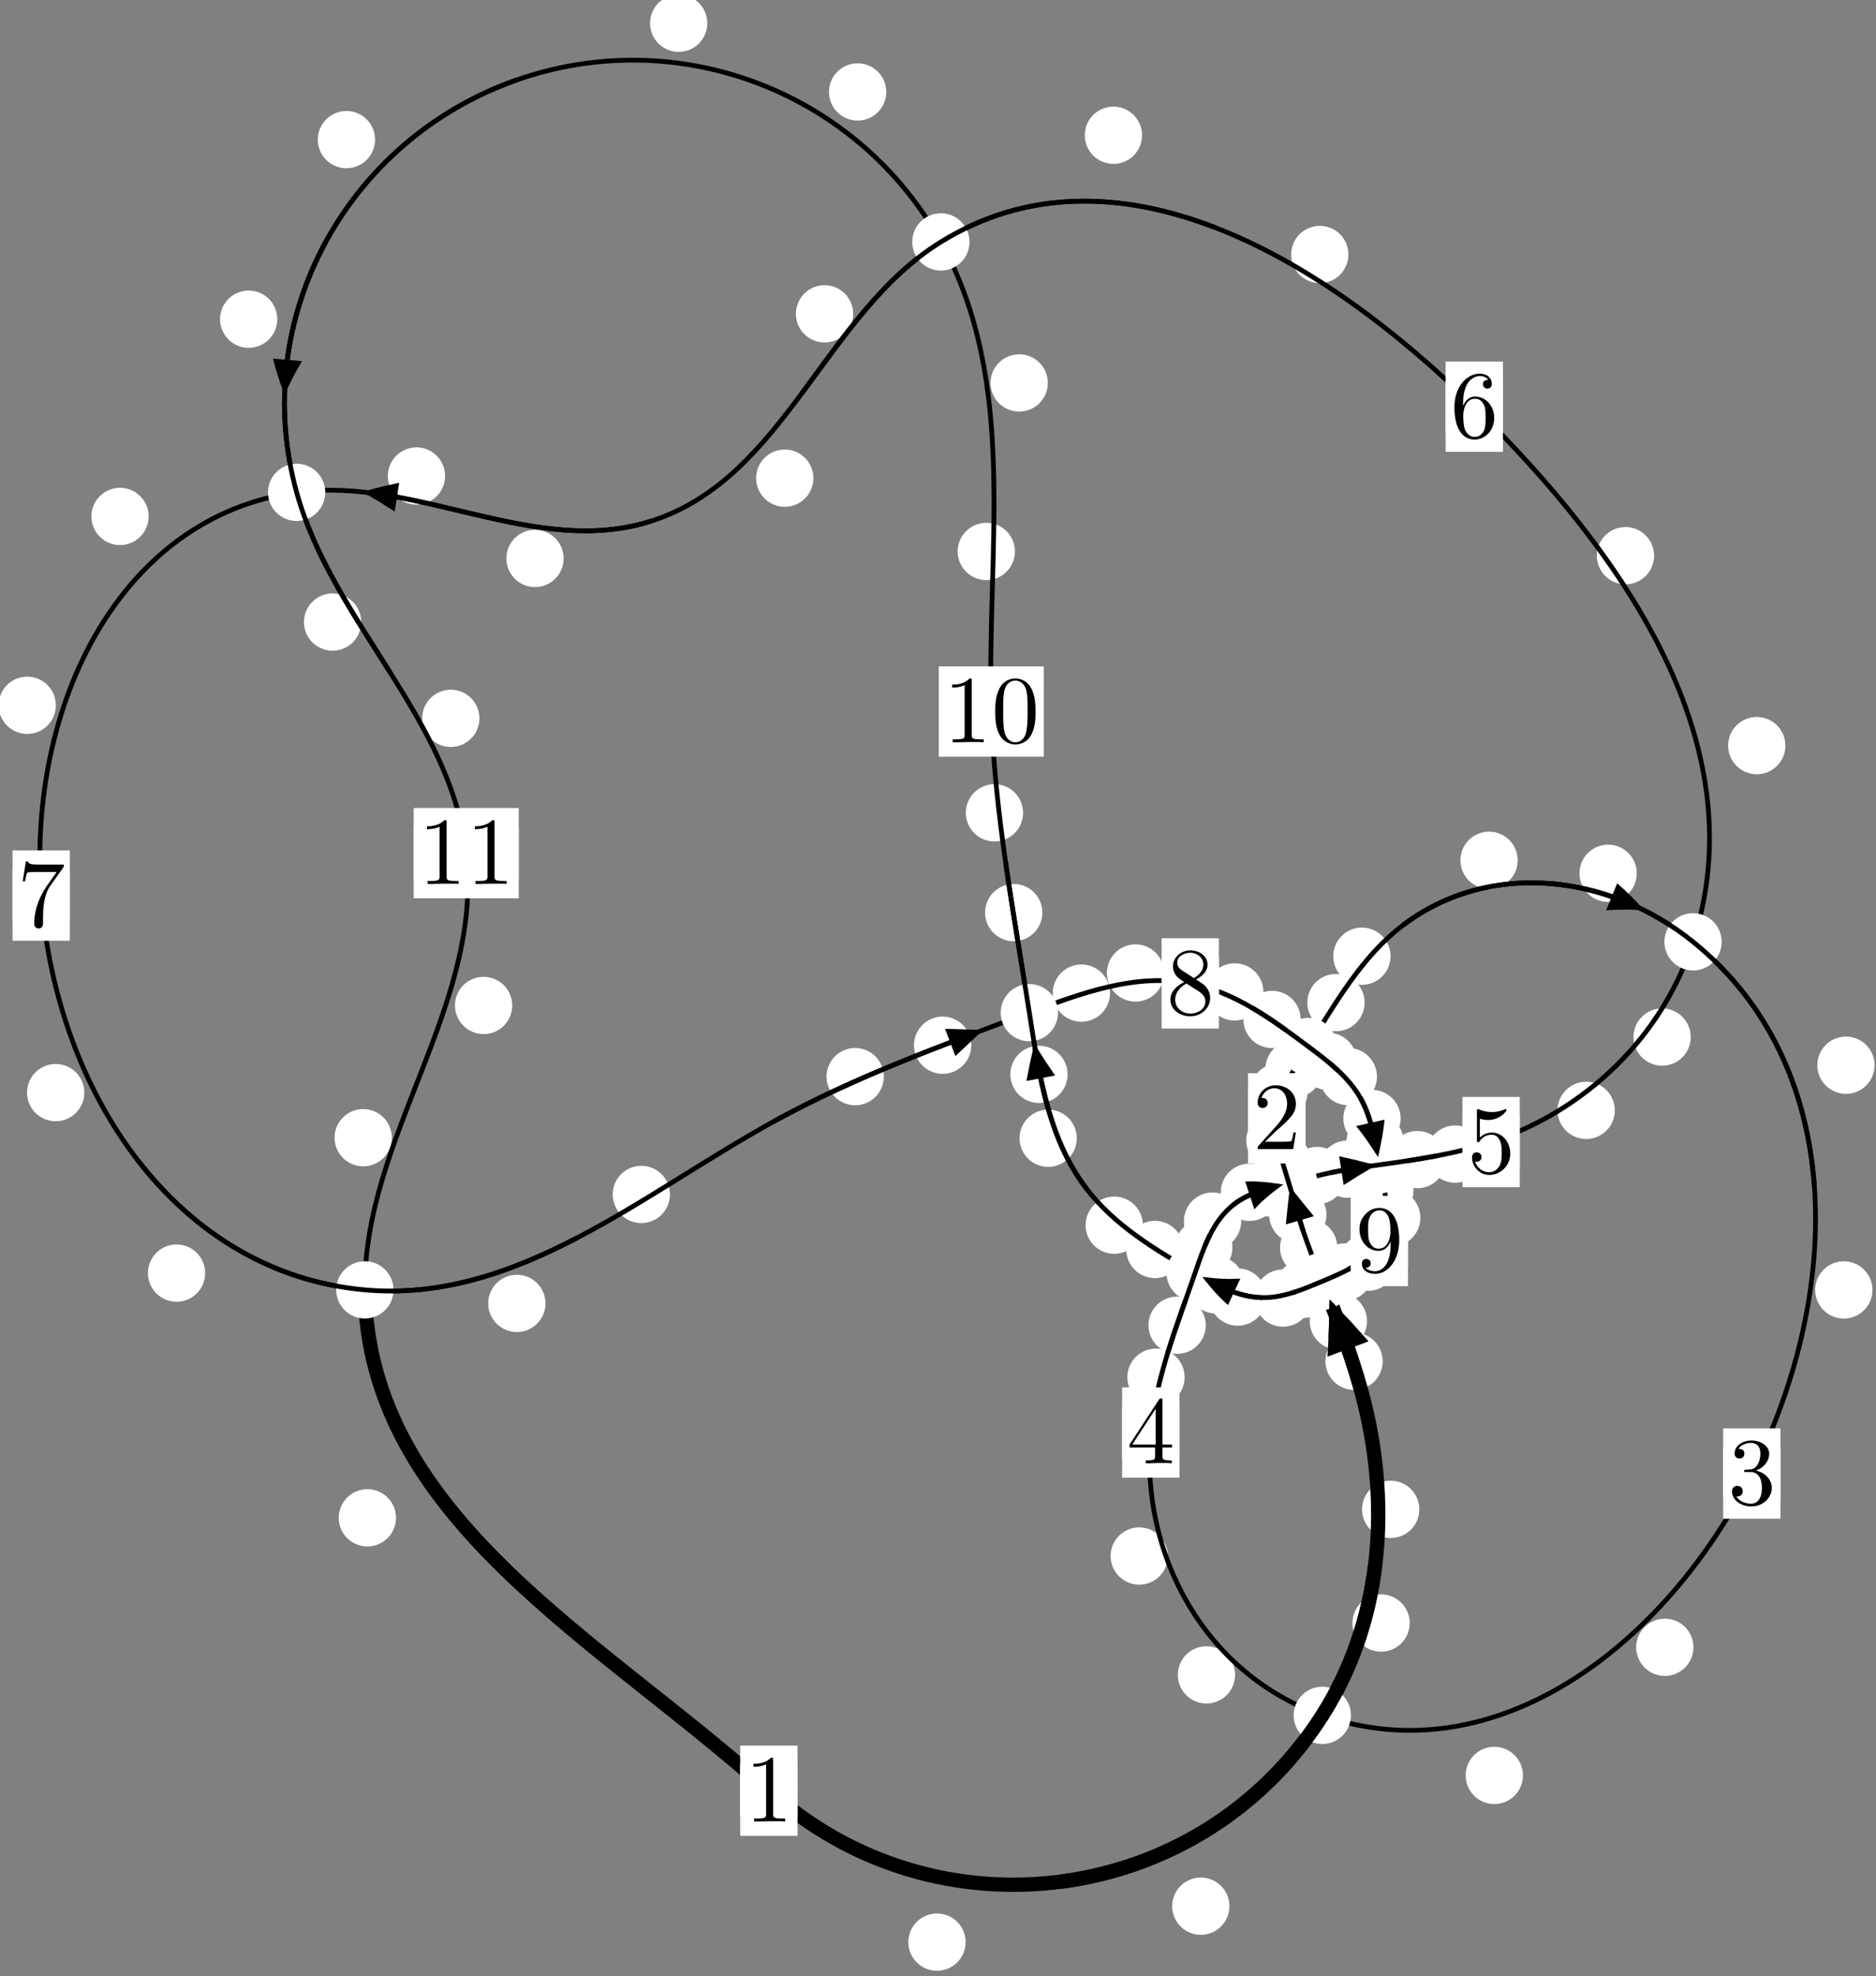 <?xml version="1.0"?>
<!-- Created by MetaPost 1.999 on 2021.07.06:0004 -->
<svg version="1.1" xmlns="http://www.w3.org/2000/svg" xmlns:xlink="http://www.w3.org/1999/xlink" width="195.784" height="206.216" viewBox="0 0 195.784 206.216">
<rect x="0" y="0" width="195.784" height="206.216" fill="#808080" stroke="none"/>
<!-- Original BoundingBox: -138.147461 -26.653625 57.636734 179.562225 -->
  <defs>
    <g transform="scale(0.01,0.01)" id="GLYPHcmr10_48">
      <path style="fill-rule: evenodd;" d="M460 -320C460 -400,455 -480,420 -554C374 -650,292 -666,250 -666C190 -666,117 -640,76 -547C44 -478,39 -400,39 -320C39 -245,43 -155,84 -79C127 2,200 22,249 22C303 22,379 1,423 -94C455 -163,460 -241,460 -320M249 -0C210 -0,151 -25,133 -121C122 -181,122 -273,122 -332C122 -396,122 -462,130 -516C149 -635,224 -644,249 -644C282 -644,348 -626,367 -527C377 -471,377 -395,377 -332C377 -257,377 -189,366 -125C351 -30,294 -0,249 -0"></path>
    </g>
    <g transform="scale(0.01,0.01)" id="GLYPHcmr10_49">
      <path style="fill-rule: evenodd;" d="M294 -640C294 -664,294 -666,271 -666C209 -602,121 -602,89 -602L89 -571C109 -571,168 -571,220 -597L220 -79C220 -43,217 -31,127 -31L95 -31L95 -0L257 -0L130 -3L217 -3L257 -3L297 -3L384 -3L419 -0L419 -31L387 -31C297 -31,294 -42,294 -79"></path>
    </g>
    <g transform="scale(0.01,0.01)" id="GLYPHcmr10_50">
      <path style="fill-rule: evenodd;" d="M127 -77L233 -180C389 -318,449 -372,449 -472C449 -586,359 -666,237 -666C124 -666,50 -574,50 -485C50 -429,100 -429,103 -429C120 -429,155 -441,155 -482C155 -508,137 -534,102 -534C94 -534,92 -534,89 -533C112 -598,166 -635,224 -635C315 -635,358 -554,358 -472C358 -392,308 -313,253 -251L61 -37C50 -26,50 -24,50 -0L421 -0L449 -174L424 -174C419 -144,412 -100,402 -85C395 -77,329 -77,307 -77"></path>
    </g>
    <g transform="scale(0.01,0.01)" id="GLYPHcmr10_51">
      <path style="fill-rule: evenodd;" d="M290 -352C372 -379,430 -449,430 -528C430 -610,342 -666,246 -666C145 -666,69 -606,69 -530C69 -497,91 -478,120 -478C151 -478,171 -500,171 -529C171 -579,124 -579,109 -579C140 -628,206 -641,242 -641C283 -641,338 -619,338 -529C338 -517,336 -459,310 -415C280 -367,246 -364,221 -363C213 -362,189 -360,182 -360C174 -359,167 -358,167 -348C167 -337,174 -337,191 -337L235 -337C317 -337,354 -269,354 -171C354 -35,285 -6,241 -6C198 -6,123 -23,88 -82C123 -77,154 -99,154 -137C154 -173,127 -193,98 -193C74 -193,42 -179,42 -135C42 -44,135 22,244 22C366 22,457 -69,457 -171C457 -253,394 -331,290 -352"></path>
    </g>
    <g transform="scale(0.01,0.01)" id="GLYPHcmr10_52">
      <path style="fill-rule: evenodd;" d="M294 -165L294 -78C294 -42,292 -31,218 -31L197 -31L197 -0L332 -0L238 -3L290 -3L332 -3L374 -3L427 -3L468 -0L468 -31L447 -31C373 -31,371 -42,371 -78L371 -165L471 -165L471 -196L371 -196L371 -651C371 -671,371 -677,355 -677C346 -677,343 -677,335 -665L28 -196L28 -165M300 -196L56 -196L300 -569"></path>
    </g>
    <g transform="scale(0.01,0.01)" id="GLYPHcmr10_53">
      <path style="fill-rule: evenodd;" d="M449 -201C449 -320,367 -420,259 -420C211 -420,168 -404,132 -369L132 -564C152 -558,185 -551,217 -551C340 -551,410 -642,410 -655C410 -661,407 -666,400 -666C399 -666,397 -666,392 -663C372 -654,323 -634,256 -634C216 -634,170 -641,123 -662C115 -665,113 -665,111 -665C101 -665,101 -657,101 -641L101 -345C101 -327,101 -319,115 -319C122 -319,124 -322,128 -328C139 -344,176 -398,257 -398C309 -398,334 -352,342 -334C358 -297,360 -258,360 -208C360 -173,360 -113,336 -71C312 -32,275 -6,229 -6C156 -6,99 -59,82 -118C85 -117,88 -116,99 -116C132 -116,149 -141,149 -165C149 -189,132 -214,99 -214C85 -214,50 -207,50 -161C50 -75,119 22,231 22C347 22,449 -74,449 -201"></path>
    </g>
    <g transform="scale(0.01,0.01)" id="GLYPHcmr10_54">
      <path style="fill-rule: evenodd;" d="M132 -328L132 -352C132 -605,256 -641,307 -641C331 -641,373 -635,395 -601C380 -601,340 -601,340 -556C340 -525,364 -510,386 -510C402 -510,432 -519,432 -558C432 -618,388 -666,305 -666C177 -666,42 -537,42 -316C42 -49,158 22,251 22C362 22,457 -72,457 -204C457 -331,368 -427,257 -427C189 -427,152 -376,132 -328M251 -6C188 -6,158 -66,152 -81C134 -128,134 -208,134 -226C134 -304,166 -404,256 -404C272 -404,318 -404,349 -342C367 -305,367 -254,367 -205C367 -157,367 -107,350 -71C320 -11,274 -6,251 -6"></path>
    </g>
    <g transform="scale(0.01,0.01)" id="GLYPHcmr10_55">
      <path style="fill-rule: evenodd;" d="M476 -609C485 -621,485 -623,485 -644L242 -644C120 -644,118 -657,114 -676L89 -676L56 -470L81 -470C84 -486,93 -549,106 -561C113 -567,191 -567,204 -567L411 -567C400 -551,321 -442,299 -409C209 -274,176 -135,176 -33C176 -23,176 22,222 22C268 22,268 -23,268 -33L268 -84C268 -139,271 -194,279 -248C283 -271,297 -357,341 -419"></path>
    </g>
    <g transform="scale(0.01,0.01)" id="GLYPHcmr10_56">
      <path style="fill-rule: evenodd;" d="M163 -457C117 -487,113 -521,113 -538C113 -599,178 -641,249 -641C322 -641,386 -589,386 -517C386 -460,347 -412,287 -377M309 -362C381 -399,430 -451,430 -517C430 -609,341 -666,250 -666C150 -666,69 -592,69 -499C69 -481,71 -436,113 -389C124 -377,161 -352,186 -335C128 -306,42 -250,42 -151C42 -45,144 22,249 22C362 22,457 -61,457 -168C457 -204,446 -249,408 -291C389 -312,373 -322,309 -362M209 -320L332 -242C360 -223,407 -193,407 -132C407 -58,332 -6,250 -6C164 -6,92 -68,92 -151C92 -209,124 -273,209 -320"></path>
    </g>
    <g transform="scale(0.01,0.01)" id="GLYPHcmr10_57">
      <path style="fill-rule: evenodd;" d="M367 -318L367 -286C367 -52,263 -6,205 -6C188 -6,134 -8,107 -42C151 -42,159 -71,159 -88C159 -119,135 -134,113 -134C97 -134,67 -125,67 -86C67 -19,121 22,206 22C335 22,457 -114,457 -329C457 -598,342 -666,253 -666C198 -666,149 -648,106 -603C65 -558,42 -516,42 -441C42 -316,130 -218,242 -218C303 -218,344 -260,367 -318M243 -241C227 -241,181 -241,150 -304C132 -341,132 -391,132 -440C132 -494,132 -541,153 -578C180 -628,218 -641,253 -641C299 -641,332 -607,349 -562C361 -530,365 -467,365 -421C365 -338,331 -241,243 -241"></path>
    </g>
  </defs>
  <path d="M100.773 202.665C100.773 201.872,100.458 201.112,99.898 200.552C99.337 199.991,98.577 199.676,97.784 199.676C96.992 199.676,96.231 199.991,95.671 200.552C95.11 201.112,94.796 201.872,94.796 202.665C94.796 203.458,95.11 204.218,95.671 204.778C96.231 205.339,96.992 205.654,97.784 205.654C98.577 205.654,99.337 205.339,99.898 204.778C100.458 204.218,100.773 203.458,100.773 202.665Z" style="fill: rgb(100%,100%,100%);stroke: none;"></path>
  <path d="M83.228 186.866C83.228 186.073,82.913 185.313,82.353 184.753C81.792 184.192,81.032 183.877,80.239 183.877C79.447 183.877,78.686 184.192,78.126 184.753C77.565 185.313,77.25 186.073,77.25 186.866C77.25 187.659,77.565 188.419,78.126 188.979C78.686 189.54,79.447 189.855,80.239 189.855C81.032 189.855,81.792 189.54,82.353 188.979C82.913 188.419,83.228 187.659,83.228 186.866Z" style="fill: rgb(100%,100%,100%);stroke: none;"></path>
  <path d="M147.122 169.368C147.122 168.575,146.807 167.815,146.247 167.255C145.686 166.694,144.926 166.379,144.133 166.379C143.341 166.379,142.581 166.694,142.02 167.255C141.46 167.815,141.145 168.575,141.145 169.368C141.145 170.161,141.46 170.921,142.02 171.481C142.581 172.042,143.341 172.357,144.133 172.357C144.926 172.357,145.686 172.042,146.247 171.481C146.807 170.921,147.122 170.161,147.122 169.368Z" style="fill: rgb(100%,100%,100%);stroke: none;"></path>
  <path d="M128.307 198.915C128.307 198.122,127.992 197.362,127.432 196.802C126.871 196.241,126.111 195.926,125.319 195.926C124.526 195.926,123.766 196.241,123.205 196.802C122.645 197.362,122.33 198.122,122.33 198.915C122.33 199.708,122.645 200.468,123.205 201.028C123.766 201.589,124.526 201.904,125.319 201.904C126.111 201.904,126.871 201.589,127.432 201.028C127.992 200.468,128.307 199.708,128.307 198.915Z" style="fill: rgb(100%,100%,100%);stroke: none;"></path>
  <path d="M144.301 142.048C144.301 141.256,143.986 140.496,143.426 139.935C142.865 139.375,142.105 139.06,141.312 139.06C140.52 139.06,139.759 139.375,139.199 139.935C138.638 140.496,138.324 141.256,138.324 142.048C138.324 142.841,138.638 143.601,139.199 144.162C139.759 144.722,140.52 145.037,141.312 145.037C142.105 145.037,142.865 144.722,143.426 144.162C143.986 143.601,144.301 142.841,144.301 142.048Z" style="fill: rgb(100%,100%,100%);stroke: none;"></path>
  <path d="M148.124 157.504C148.124 156.711,147.809 155.951,147.249 155.391C146.688 154.83,145.928 154.515,145.136 154.515C144.343 154.515,143.583 154.83,143.022 155.391C142.462 155.951,142.147 156.711,142.147 157.504C142.147 158.297,142.462 159.057,143.022 159.617C143.583 160.178,144.343 160.493,145.136 160.493C145.928 160.493,146.688 160.178,147.249 159.617C147.809 159.057,148.124 158.297,148.124 157.504Z" style="fill: rgb(100%,100%,100%);stroke: none;"></path>
  <path d="M140.281 131.948C140.281 131.155,139.966 130.395,139.406 129.835C138.845 129.274,138.085 128.959,137.292 128.959C136.5 128.959,135.74 129.274,135.179 129.835C134.619 130.395,134.304 131.155,134.304 131.948C134.304 132.741,134.619 133.501,135.179 134.061C135.74 134.622,136.5 134.937,137.292 134.937C138.085 134.937,138.845 134.622,139.406 134.061C139.966 133.501,140.281 132.741,140.281 131.948Z" style="fill: rgb(100%,100%,100%);stroke: none;"></path>
  <path d="M142.664 137.863C142.664 137.071,142.349 136.311,141.789 135.75C141.228 135.19,140.468 134.875,139.675 134.875C138.883 134.875,138.122 135.19,137.562 135.75C137.001 136.311,136.687 137.071,136.687 137.863C136.687 138.656,137.001 139.416,137.562 139.977C138.122 140.537,138.883 140.852,139.675 140.852C140.468 140.852,141.228 140.537,141.789 139.977C142.349 139.416,142.664 138.656,142.664 137.863Z" style="fill: rgb(100%,100%,100%);stroke: none;"></path>
  <path d="M138.432 126.764C138.432 125.971,138.117 125.211,137.556 124.65C136.996 124.09,136.235 123.775,135.443 123.775C134.65 123.775,133.89 124.09,133.329 124.65C132.769 125.211,132.454 125.971,132.454 126.764C132.454 127.556,132.769 128.317,133.329 128.877C133.89 129.438,134.65 129.752,135.443 129.752C136.235 129.752,136.996 129.438,137.556 128.877C138.117 128.317,138.432 127.556,138.432 126.764Z" style="fill: rgb(100%,100%,100%);stroke: none;"></path>
  <path d="M139.566 130.193C139.566 129.4,139.251 128.64,138.69 128.08C138.13 127.519,137.37 127.204,136.577 127.204C135.784 127.204,135.024 127.519,134.464 128.08C133.903 128.64,133.588 129.4,133.588 130.193C133.588 130.986,133.903 131.746,134.464 132.306C135.024 132.867,135.784 133.182,136.577 133.182C137.37 133.182,138.13 132.867,138.69 132.306C139.251 131.746,139.566 130.986,139.566 130.193Z" style="fill: rgb(100%,100%,100%);stroke: none;"></path>
  <path d="M136.822 121.246C136.822 120.453,136.507 119.693,135.947 119.132C135.386 118.572,134.626 118.257,133.834 118.257C133.041 118.257,132.281 118.572,131.72 119.132C131.16 119.693,130.845 120.453,130.845 121.246C130.845 122.038,131.16 122.799,131.72 123.359C132.281 123.92,133.041 124.235,133.834 124.235C134.626 124.235,135.386 123.92,135.947 123.359C136.507 122.799,136.822 122.038,136.822 121.246Z" style="fill: rgb(100%,100%,100%);stroke: none;"></path>
  <path d="M137.993 125.102C137.993 124.309,137.678 123.549,137.118 122.988C136.557 122.428,135.797 122.113,135.004 122.113C134.212 122.113,133.451 122.428,132.891 122.988C132.331 123.549,132.016 124.309,132.016 125.102C132.016 125.894,132.331 126.654,132.891 127.215C133.451 127.775,134.212 128.09,135.004 128.09C135.797 128.09,136.557 127.775,137.118 127.215C137.678 126.654,137.993 125.894,137.993 125.102Z" style="fill: rgb(100%,100%,100%);stroke: none;"></path>
  <path d="M136.462 113.935C136.462 113.143,136.147 112.383,135.586 111.822C135.026 111.262,134.266 110.947,133.473 110.947C132.68 110.947,131.92 111.262,131.36 111.822C130.799 112.383,130.484 113.143,130.484 113.935C130.484 114.728,130.799 115.488,131.36 116.049C131.92 116.609,132.68 116.924,133.473 116.924C134.266 116.924,135.026 116.609,135.586 116.049C136.147 115.488,136.462 114.728,136.462 113.935Z" style="fill: rgb(100%,100%,100%);stroke: none;"></path>
  <path d="M136.036 119.014C136.036 118.221,135.721 117.461,135.161 116.9C134.6 116.34,133.84 116.025,133.047 116.025C132.255 116.025,131.494 116.34,130.934 116.9C130.373 117.461,130.059 118.221,130.059 119.014C130.059 119.806,130.373 120.566,130.934 121.127C131.494 121.687,132.255 122.002,133.047 122.002C133.84 122.002,134.6 121.687,135.161 121.127C135.721 120.566,136.036 119.806,136.036 119.014Z" style="fill: rgb(100%,100%,100%);stroke: none;"></path>
  <path d="M142.414 104.624C142.414 103.831,142.1 103.071,141.539 102.51C140.979 101.95,140.218 101.635,139.426 101.635C138.633 101.635,137.873 101.95,137.312 102.51C136.752 103.071,136.437 103.831,136.437 104.624C136.437 105.416,136.752 106.176,137.312 106.737C137.873 107.297,138.633 107.612,139.426 107.612C140.218 107.612,140.979 107.297,141.539 106.737C142.1 106.176,142.414 105.416,142.414 104.624Z" style="fill: rgb(100%,100%,100%);stroke: none;"></path>
  <path d="M138.04 111.548C138.04 110.756,137.725 109.995,137.164 109.435C136.604 108.874,135.844 108.56,135.051 108.56C134.258 108.56,133.498 108.874,132.938 109.435C132.377 109.995,132.062 110.756,132.062 111.548C132.062 112.341,132.377 113.101,132.938 113.662C133.498 114.222,134.258 114.537,135.051 114.537C135.844 114.537,136.604 114.222,137.164 113.662C137.725 113.101,138.04 112.341,138.04 111.548Z" style="fill: rgb(100%,100%,100%);stroke: none;"></path>
  <path d="M158.392 89.773C158.392 88.98,158.077 88.22,157.517 87.66C156.956 87.099,156.196 86.784,155.404 86.784C154.611 86.784,153.851 87.099,153.29 87.66C152.73 88.22,152.415 88.98,152.415 89.773C152.415 90.566,152.73 91.326,153.29 91.886C153.851 92.447,154.611 92.762,155.404 92.762C156.196 92.762,156.956 92.447,157.517 91.886C158.077 91.326,158.392 90.566,158.392 89.773Z" style="fill: rgb(100%,100%,100%);stroke: none;"></path>
  <path d="M145.12 99.783C145.12 98.99,144.805 98.23,144.244 97.669C143.684 97.109,142.924 96.794,142.131 96.794C141.338 96.794,140.578 97.109,140.018 97.669C139.457 98.23,139.142 98.99,139.142 99.783C139.142 100.575,139.457 101.335,140.018 101.896C140.578 102.456,141.338 102.771,142.131 102.771C142.924 102.771,143.684 102.456,144.244 101.896C144.805 101.335,145.12 100.575,145.12 99.783Z" style="fill: rgb(100%,100%,100%);stroke: none;"></path>
  <path d="M195.637 111.158C195.637 110.365,195.322 109.605,194.761 109.044C194.201 108.484,193.441 108.169,192.648 108.169C191.855 108.169,191.095 108.484,190.535 109.044C189.974 109.605,189.659 110.365,189.659 111.158C189.659 111.95,189.974 112.711,190.535 113.271C191.095 113.832,191.855 114.147,192.648 114.147C193.441 114.147,194.201 113.832,194.761 113.271C195.322 112.711,195.637 111.95,195.637 111.158Z" style="fill: rgb(100%,100%,100%);stroke: none;"></path>
  <path d="M170.817 91.131C170.817 90.338,170.502 89.578,169.941 89.017C169.381 88.457,168.621 88.142,167.828 88.142C167.035 88.142,166.275 88.457,165.715 89.017C165.154 89.578,164.839 90.338,164.839 91.131C164.839 91.923,165.154 92.683,165.715 93.244C166.275 93.804,167.035 94.119,167.828 94.119C168.621 94.119,169.381 93.804,169.941 93.244C170.502 92.683,170.817 91.923,170.817 91.131Z" style="fill: rgb(100%,100%,100%);stroke: none;"></path>
  <path d="M176.732 171.898C176.732 171.106,176.417 170.346,175.856 169.785C175.296 169.225,174.536 168.91,173.743 168.91C172.95 168.91,172.19 169.225,171.63 169.785C171.069 170.346,170.754 171.106,170.754 171.898C170.754 172.691,171.069 173.451,171.63 174.012C172.19 174.572,172.95 174.887,173.743 174.887C174.536 174.887,175.296 174.572,175.856 174.012C176.417 173.451,176.732 172.691,176.732 171.898Z" style="fill: rgb(100%,100%,100%);stroke: none;"></path>
  <path d="M195.416 134.607C195.416 133.814,195.101 133.054,194.54 132.494C193.98 131.933,193.22 131.618,192.427 131.618C191.634 131.618,190.874 131.933,190.314 132.494C189.753 133.054,189.438 133.814,189.438 134.607C189.438 135.4,189.753 136.16,190.314 136.72C190.874 137.281,191.634 137.596,192.427 137.596C193.22 137.596,193.98 137.281,194.54 136.72C195.101 136.16,195.416 135.4,195.416 134.607Z" style="fill: rgb(100%,100%,100%);stroke: none;"></path>
  <path d="M128.898 174.777C128.898 173.985,128.583 173.225,128.022 172.664C127.462 172.104,126.702 171.789,125.909 171.789C125.116 171.789,124.356 172.104,123.796 172.664C123.235 173.225,122.92 173.985,122.92 174.777C122.92 175.57,123.235 176.33,123.796 176.891C124.356 177.451,125.116 177.766,125.909 177.766C126.702 177.766,127.462 177.451,128.022 176.891C128.583 176.33,128.898 175.57,128.898 174.777Z" style="fill: rgb(100%,100%,100%);stroke: none;"></path>
  <path d="M158.939 185.269C158.939 184.476,158.624 183.716,158.063 183.155C157.503 182.595,156.743 182.28,155.95 182.28C155.157 182.28,154.397 182.595,153.837 183.155C153.276 183.716,152.961 184.476,152.961 185.269C152.961 186.061,153.276 186.822,153.837 187.382C154.397 187.943,155.157 188.257,155.95 188.257C156.743 188.257,157.503 187.943,158.063 187.382C158.624 186.822,158.939 186.061,158.939 185.269Z" style="fill: rgb(100%,100%,100%);stroke: none;"></path>
  <path d="M123.629 143.716C123.629 142.923,123.315 142.163,122.754 141.603C122.194 141.042,121.433 140.727,120.641 140.727C119.848 140.727,119.088 141.042,118.527 141.603C117.967 142.163,117.652 142.923,117.652 143.716C117.652 144.509,117.967 145.269,118.527 145.829C119.088 146.39,119.848 146.705,120.641 146.705C121.433 146.705,122.194 146.39,122.754 145.829C123.315 145.269,123.629 144.509,123.629 143.716Z" style="fill: rgb(100%,100%,100%);stroke: none;"></path>
  <path d="M121.881 162.374C121.881 161.582,121.566 160.822,121.005 160.261C120.445 159.701,119.685 159.386,118.892 159.386C118.099 159.386,117.339 159.701,116.779 160.261C116.218 160.822,115.903 161.582,115.903 162.374C115.903 163.167,116.218 163.927,116.779 164.488C117.339 165.048,118.099 165.363,118.892 165.363C119.685 165.363,120.445 165.048,121.005 164.488C121.566 163.927,121.881 163.167,121.881 162.374Z" style="fill: rgb(100%,100%,100%);stroke: none;"></path>
  <path d="M128.62 130.185C128.62 129.392,128.306 128.632,127.745 128.071C127.185 127.511,126.424 127.196,125.632 127.196C124.839 127.196,124.079 127.511,123.518 128.071C122.958 128.632,122.643 129.392,122.643 130.185C122.643 130.977,122.958 131.737,123.518 132.298C124.079 132.858,124.839 133.173,125.632 133.173C126.424 133.173,127.185 132.858,127.745 132.298C128.306 131.737,128.62 130.977,128.62 130.185Z" style="fill: rgb(100%,100%,100%);stroke: none;"></path>
  <path d="M125.836 138.291C125.836 137.498,125.521 136.738,124.96 136.178C124.4 135.617,123.64 135.302,122.847 135.302C122.054 135.302,121.294 135.617,120.734 136.178C120.173 136.738,119.858 137.498,119.858 138.291C119.858 139.084,120.173 139.844,120.734 140.404C121.294 140.965,122.054 141.28,122.847 141.28C123.64 141.28,124.4 140.965,124.96 140.404C125.521 139.844,125.836 139.084,125.836 138.291Z" style="fill: rgb(100%,100%,100%);stroke: none;"></path>
  <path d="M133.379 124.419C133.379 123.626,133.064 122.866,132.504 122.305C131.943 121.745,131.183 121.43,130.39 121.43C129.598 121.43,128.837 121.745,128.277 122.305C127.716 122.866,127.401 123.626,127.401 124.419C127.401 125.211,127.716 125.971,128.277 126.532C128.837 127.092,129.598 127.407,130.39 127.407C131.183 127.407,131.943 127.092,132.504 126.532C133.064 125.971,133.379 125.211,133.379 124.419Z" style="fill: rgb(100%,100%,100%);stroke: none;"></path>
  <path d="M129.533 127.425C129.533 126.632,129.219 125.872,128.658 125.311C128.098 124.751,127.337 124.436,126.545 124.436C125.752 124.436,124.992 124.751,124.431 125.311C123.871 125.872,123.556 126.632,123.556 127.425C123.556 128.217,123.871 128.977,124.431 129.538C124.992 130.098,125.752 130.413,126.545 130.413C127.337 130.413,128.098 130.098,128.658 129.538C129.219 128.977,129.533 128.217,129.533 127.425Z" style="fill: rgb(100%,100%,100%);stroke: none;"></path>
  <path d="M138.982 123.084C138.982 122.291,138.667 121.531,138.107 120.971C137.546 120.41,136.786 120.095,135.993 120.095C135.201 120.095,134.44 120.41,133.88 120.971C133.32 121.531,133.005 122.291,133.005 123.084C133.005 123.877,133.32 124.637,133.88 125.197C134.44 125.758,135.201 126.073,135.993 126.073C136.786 126.073,137.546 125.758,138.107 125.197C138.667 124.637,138.982 123.877,138.982 123.084Z" style="fill: rgb(100%,100%,100%);stroke: none;"></path>
  <path d="M135.472 123.966C135.472 123.173,135.157 122.413,134.596 121.852C134.036 121.292,133.276 120.977,132.483 120.977C131.69 120.977,130.93 121.292,130.37 121.852C129.809 122.413,129.494 123.173,129.494 123.966C129.494 124.758,129.809 125.519,130.37 126.079C130.93 126.64,131.69 126.954,132.483 126.954C133.276 126.954,134.036 126.64,134.596 126.079C135.157 125.519,135.472 124.758,135.472 123.966Z" style="fill: rgb(100%,100%,100%);stroke: none;"></path>
  <path d="M143.616 122.001C143.616 121.208,143.301 120.448,142.741 119.888C142.18 119.327,141.42 119.012,140.627 119.012C139.835 119.012,139.075 119.327,138.514 119.888C137.954 120.448,137.639 121.208,137.639 122.001C137.639 122.794,137.954 123.554,138.514 124.114C139.075 124.675,139.835 124.99,140.627 124.99C141.42 124.99,142.18 124.675,142.741 124.114C143.301 123.554,143.616 122.794,143.616 122.001Z" style="fill: rgb(100%,100%,100%);stroke: none;"></path>
  <path d="M140.46 122.666C140.46 121.873,140.145 121.113,139.584 120.553C139.024 119.992,138.264 119.677,137.471 119.677C136.678 119.677,135.918 119.992,135.358 120.553C134.797 121.113,134.482 121.873,134.482 122.666C134.482 123.459,134.797 124.219,135.358 124.779C135.918 125.34,136.678 125.655,137.471 125.655C138.264 125.655,139.024 125.34,139.584 124.779C140.145 124.219,140.46 123.459,140.46 122.666Z" style="fill: rgb(100%,100%,100%);stroke: none;"></path>
  <path d="M150.898 121.008C150.898 120.215,150.583 119.455,150.023 118.894C149.463 118.334,148.702 118.019,147.91 118.019C147.117 118.019,146.357 118.334,145.796 118.894C145.236 119.455,144.921 120.215,144.921 121.008C144.921 121.8,145.236 122.56,145.796 123.121C146.357 123.681,147.117 123.996,147.91 123.996C148.702 123.996,149.463 123.681,150.023 123.121C150.583 122.56,150.898 121.8,150.898 121.008Z" style="fill: rgb(100%,100%,100%);stroke: none;"></path>
  <path d="M145.294 121.777C145.294 120.984,144.979 120.224,144.418 119.663C143.858 119.103,143.098 118.788,142.305 118.788C141.512 118.788,140.752 119.103,140.192 119.663C139.631 120.224,139.316 120.984,139.316 121.777C139.316 122.569,139.631 123.329,140.192 123.89C140.752 124.45,141.512 124.765,142.305 124.765C143.098 124.765,143.858 124.45,144.418 123.89C144.979 123.329,145.294 122.569,145.294 121.777Z" style="fill: rgb(100%,100%,100%);stroke: none;"></path>
  <path d="M168.525 115.87C168.525 115.077,168.21 114.317,167.65 113.756C167.089 113.196,166.329 112.881,165.537 112.881C164.744 112.881,163.984 113.196,163.423 113.756C162.863 114.317,162.548 115.077,162.548 115.87C162.548 116.662,162.863 117.422,163.423 117.983C163.984 118.543,164.744 118.858,165.537 118.858C166.329 118.858,167.089 118.543,167.65 117.983C168.21 117.422,168.525 116.662,168.525 115.87Z" style="fill: rgb(100%,100%,100%);stroke: none;"></path>
  <path d="M154.839 120.432C154.839 119.64,154.524 118.88,153.964 118.319C153.403 117.759,152.643 117.444,151.85 117.444C151.058 117.444,150.298 117.759,149.737 118.319C149.177 118.88,148.862 119.64,148.862 120.432C148.862 121.225,149.177 121.985,149.737 122.546C150.298 123.106,151.058 123.421,151.85 123.421C152.643 123.421,153.403 123.106,153.964 122.546C154.524 121.985,154.839 121.225,154.839 120.432Z" style="fill: rgb(100%,100%,100%);stroke: none;"></path>
  <path d="M186.329 77.806C186.329 77.013,186.014 76.253,185.454 75.693C184.894 75.132,184.133 74.817,183.341 74.817C182.548 74.817,181.788 75.132,181.227 75.693C180.667 76.253,180.352 77.013,180.352 77.806C180.352 78.599,180.667 79.359,181.227 79.919C181.788 80.48,182.548 80.795,183.341 80.795C184.133 80.795,184.894 80.48,185.454 79.919C186.014 79.359,186.329 78.599,186.329 77.806Z" style="fill: rgb(100%,100%,100%);stroke: none;"></path>
  <path d="M176.451 108.219C176.451 107.426,176.136 106.666,175.575 106.106C175.015 105.545,174.255 105.23,173.462 105.23C172.669 105.23,171.909 105.545,171.348 106.106C170.788 106.666,170.473 107.426,170.473 108.219C170.473 109.012,170.788 109.772,171.348 110.332C171.909 110.893,172.669 111.208,173.462 111.208C174.255 111.208,175.015 110.893,175.575 110.332C176.136 109.772,176.451 109.012,176.451 108.219Z" style="fill: rgb(100%,100%,100%);stroke: none;"></path>
  <path d="M140.726 26.557C140.726 25.765,140.411 25.005,139.851 24.444C139.29 23.884,138.53 23.569,137.737 23.569C136.945 23.569,136.185 23.884,135.624 24.444C135.064 25.005,134.749 25.765,134.749 26.557C134.749 27.35,135.064 28.11,135.624 28.671C136.185 29.231,136.945 29.546,137.737 29.546C138.53 29.546,139.29 29.231,139.851 28.671C140.411 28.11,140.726 27.35,140.726 26.557Z" style="fill: rgb(100%,100%,100%);stroke: none;"></path>
  <path d="M172.625 57.987C172.625 57.194,172.31 56.434,171.75 55.874C171.189 55.313,170.429 54.998,169.636 54.998C168.844 54.998,168.083 55.313,167.523 55.874C166.962 56.434,166.648 57.194,166.648 57.987C166.648 58.78,166.962 59.54,167.523 60.1C168.083 60.661,168.844 60.976,169.636 60.976C170.429 60.976,171.189 60.661,171.75 60.1C172.31 59.54,172.625 58.78,172.625 57.987Z" style="fill: rgb(100%,100%,100%);stroke: none;"></path>
  <path d="M89.04 32.75C89.04 31.957,88.725 31.197,88.165 30.637C87.604 30.076,86.844 29.761,86.051 29.761C85.259 29.761,84.498 30.076,83.938 30.637C83.377 31.197,83.062 31.957,83.062 32.75C83.062 33.543,83.377 34.303,83.938 34.863C84.498 35.424,85.259 35.739,86.051 35.739C86.844 35.739,87.604 35.424,88.165 34.863C88.725 34.303,89.04 33.543,89.04 32.75Z" style="fill: rgb(100%,100%,100%);stroke: none;"></path>
  <path d="M119.187 14.116C119.187 13.323,118.872 12.563,118.312 12.003C117.752 11.442,116.991 11.127,116.199 11.127C115.406 11.127,114.646 11.442,114.085 12.003C113.525 12.563,113.21 13.323,113.21 14.116C113.21 14.909,113.525 15.669,114.085 16.229C114.646 16.79,115.406 17.105,116.199 17.105C116.991 17.105,117.752 16.79,118.312 16.229C118.872 15.669,119.187 14.909,119.187 14.116Z" style="fill: rgb(100%,100%,100%);stroke: none;"></path>
  <path d="M58.822 58.275C58.822 57.483,58.507 56.723,57.947 56.162C57.386 55.602,56.626 55.287,55.833 55.287C55.041 55.287,54.28 55.602,53.72 56.162C53.159 56.723,52.845 57.483,52.845 58.275C52.845 59.068,53.159 59.828,53.72 60.389C54.28 60.949,55.041 61.264,55.833 61.264C56.626 61.264,57.386 60.949,57.947 60.389C58.507 59.828,58.822 59.068,58.822 58.275Z" style="fill: rgb(100%,100%,100%);stroke: none;"></path>
  <path d="M84.888 49.898C84.888 49.105,84.573 48.345,84.012 47.785C83.452 47.224,82.692 46.909,81.899 46.909C81.106 46.909,80.346 47.224,79.786 47.785C79.225 48.345,78.91 49.105,78.91 49.898C78.91 50.691,79.225 51.451,79.786 52.011C80.346 52.572,81.106 52.887,81.899 52.887C82.692 52.887,83.452 52.572,84.012 52.011C84.573 51.451,84.888 50.691,84.888 49.898Z" style="fill: rgb(100%,100%,100%);stroke: none;"></path>
  <path d="M15.514 53.891C15.514 53.098,15.199 52.338,14.638 51.778C14.078 51.217,13.318 50.902,12.525 50.902C11.732 50.902,10.972 51.217,10.412 51.778C9.851 52.338,9.536 53.098,9.536 53.891C9.536 54.684,9.851 55.444,10.412 56.004C10.972 56.565,11.732 56.88,12.525 56.88C13.318 56.88,14.078 56.565,14.638 56.004C15.199 55.444,15.514 54.684,15.514 53.891Z" style="fill: rgb(100%,100%,100%);stroke: none;"></path>
  <path d="M46.451 49.673C46.451 48.88,46.136 48.12,45.576 47.56C45.015 46.999,44.255 46.684,43.462 46.684C42.67 46.684,41.909 46.999,41.349 47.56C40.788 48.12,40.473 48.88,40.473 49.673C40.473 50.466,40.788 51.226,41.349 51.786C41.909 52.347,42.67 52.662,43.462 52.662C44.255 52.662,45.015 52.347,45.576 51.786C46.136 51.226,46.451 50.466,46.451 49.673Z" style="fill: rgb(100%,100%,100%);stroke: none;"></path>
  <path d="M8.798 114.016C8.798 113.224,8.483 112.463,7.923 111.903C7.362 111.342,6.602 111.028,5.809 111.028C5.017 111.028,4.256 111.342,3.696 111.903C3.135 112.463,2.82 113.224,2.82 114.016C2.82 114.809,3.135 115.569,3.696 116.13C4.256 116.69,5.017 117.005,5.809 117.005C6.602 117.005,7.362 116.69,7.923 116.13C8.483 115.569,8.798 114.809,8.798 114.016Z" style="fill: rgb(100%,100%,100%);stroke: none;"></path>
  <path d="M5.83 73.599C5.83 72.806,5.515 72.046,4.955 71.486C4.394 70.925,3.634 70.61,2.841 70.61C2.049 70.61,1.288 70.925,0.728 71.486C0.167 72.046,-0.147 72.806,-0.147 73.599C-0.147 74.392,0.167 75.152,0.728 75.712C1.288 76.273,2.049 76.588,2.841 76.588C3.634 76.588,4.394 76.273,4.955 75.712C5.515 75.152,5.83 74.392,5.83 73.599Z" style="fill: rgb(100%,100%,100%);stroke: none;"></path>
  <path d="M56.927 136.013C56.927 135.221,56.612 134.46,56.052 133.9C55.491 133.34,54.731 133.025,53.938 133.025C53.146 133.025,52.386 133.34,51.825 133.9C51.265 134.46,50.95 135.221,50.95 136.013C50.95 136.806,51.265 137.566,51.825 138.127C52.386 138.687,53.146 139.002,53.938 139.002C54.731 139.002,55.491 138.687,56.052 138.127C56.612 137.566,56.927 136.806,56.927 136.013Z" style="fill: rgb(100%,100%,100%);stroke: none;"></path>
  <path d="M21.412 132.854C21.412 132.061,21.097 131.301,20.537 130.741C19.976 130.18,19.216 129.865,18.424 129.865C17.631 129.865,16.871 130.18,16.31 130.741C15.75 131.301,15.435 132.061,15.435 132.854C15.435 133.647,15.75 134.407,16.31 134.967C16.871 135.528,17.631 135.843,18.424 135.843C19.216 135.843,19.976 135.528,20.537 134.967C21.097 134.407,21.412 133.647,21.412 132.854Z" style="fill: rgb(100%,100%,100%);stroke: none;"></path>
  <path d="M92.235 112.348C92.235 111.556,91.921 110.795,91.36 110.235C90.8 109.674,90.039 109.36,89.247 109.36C88.454 109.36,87.694 109.674,87.133 110.235C86.573 110.795,86.258 111.556,86.258 112.348C86.258 113.141,86.573 113.901,87.133 114.462C87.694 115.022,88.454 115.337,89.247 115.337C90.039 115.337,90.8 115.022,91.36 114.462C91.921 113.901,92.235 113.141,92.235 112.348Z" style="fill: rgb(100%,100%,100%);stroke: none;"></path>
  <path d="M69.919 124.643C69.919 123.851,69.604 123.091,69.044 122.53C68.483 121.97,67.723 121.655,66.93 121.655C66.138 121.655,65.377 121.97,64.817 122.53C64.257 123.091,63.942 123.851,63.942 124.643C63.942 125.436,64.257 126.196,64.817 126.757C65.377 127.317,66.138 127.632,66.93 127.632C67.723 127.632,68.483 127.317,69.044 126.757C69.604 126.196,69.919 125.436,69.919 124.643Z" style="fill: rgb(100%,100%,100%);stroke: none;"></path>
  <path d="M115.846 103.632C115.846 102.84,115.531 102.079,114.971 101.519C114.41 100.958,113.65 100.644,112.857 100.644C112.065 100.644,111.304 100.958,110.744 101.519C110.184 102.079,109.869 102.84,109.869 103.632C109.869 104.425,110.184 105.185,110.744 105.746C111.304 106.306,112.065 106.621,112.857 106.621C113.65 106.621,114.41 106.306,114.971 105.746C115.531 105.185,115.846 104.425,115.846 103.632Z" style="fill: rgb(100%,100%,100%);stroke: none;"></path>
  <path d="M101.364 109.071C101.364 108.278,101.049 107.518,100.489 106.958C99.928 106.397,99.168 106.082,98.375 106.082C97.583 106.082,96.823 106.397,96.262 106.958C95.702 107.518,95.387 108.278,95.387 109.071C95.387 109.864,95.702 110.624,96.262 111.184C96.823 111.745,97.583 112.06,98.375 112.06C99.168 112.06,99.928 111.745,100.489 111.184C101.049 110.624,101.364 109.864,101.364 109.071Z" style="fill: rgb(100%,100%,100%);stroke: none;"></path>
  <path d="M131.85 103.505C131.85 102.713,131.535 101.953,130.974 101.392C130.414 100.832,129.654 100.517,128.861 100.517C128.068 100.517,127.308 100.832,126.748 101.392C126.187 101.953,125.872 102.713,125.872 103.505C125.872 104.298,126.187 105.058,126.748 105.619C127.308 106.179,128.068 106.494,128.861 106.494C129.654 106.494,130.414 106.179,130.974 105.619C131.535 105.058,131.85 104.298,131.85 103.505Z" style="fill: rgb(100%,100%,100%);stroke: none;"></path>
  <path d="M121.492 101.534C121.492 100.741,121.177 99.981,120.617 99.421C120.056 98.86,119.296 98.545,118.504 98.545C117.711 98.545,116.951 98.86,116.39 99.421C115.83 99.981,115.515 100.741,115.515 101.534C115.515 102.327,115.83 103.087,116.39 103.647C116.951 104.208,117.711 104.523,118.504 104.523C119.296 104.523,120.056 104.208,120.617 103.647C121.177 103.087,121.492 102.327,121.492 101.534Z" style="fill: rgb(100%,100%,100%);stroke: none;"></path>
  <path d="M141.591 110.754C141.591 109.961,141.277 109.201,140.716 108.641C140.156 108.08,139.395 107.765,138.603 107.765C137.81 107.765,137.05 108.08,136.489 108.641C135.929 109.201,135.614 109.961,135.614 110.754C135.614 111.547,135.929 112.307,136.489 112.867C137.05 113.428,137.81 113.743,138.603 113.743C139.395 113.743,140.156 113.428,140.716 112.867C141.277 112.307,141.591 111.547,141.591 110.754Z" style="fill: rgb(100%,100%,100%);stroke: none;"></path>
  <path d="M135.742 106.382C135.742 105.589,135.427 104.829,134.867 104.268C134.306 103.708,133.546 103.393,132.754 103.393C131.961 103.393,131.201 103.708,130.64 104.268C130.08 104.829,129.765 105.589,129.765 106.382C129.765 107.174,130.08 107.935,130.64 108.495C131.201 109.056,131.961 109.37,132.754 109.37C133.546 109.37,134.306 109.056,134.867 108.495C135.427 107.935,135.742 107.174,135.742 106.382Z" style="fill: rgb(100%,100%,100%);stroke: none;"></path>
  <path d="M146.174 116.717C146.174 115.924,145.859 115.164,145.298 114.604C144.738 114.043,143.978 113.728,143.185 113.728C142.392 113.728,141.632 114.043,141.072 114.604C140.511 115.164,140.196 115.924,140.196 116.717C140.196 117.51,140.511 118.27,141.072 118.83C141.632 119.391,142.392 119.706,143.185 119.706C143.978 119.706,144.738 119.391,145.298 118.83C145.859 118.27,146.174 117.51,146.174 116.717Z" style="fill: rgb(100%,100%,100%);stroke: none;"></path>
  <path d="M143.702 112.346C143.702 111.553,143.387 110.793,142.826 110.233C142.266 109.672,141.506 109.357,140.713 109.357C139.92 109.357,139.16 109.672,138.6 110.233C138.039 110.793,137.724 111.553,137.724 112.346C137.724 113.139,138.039 113.899,138.6 114.459C139.16 115.02,139.92 115.335,140.713 115.335C141.506 115.335,142.266 115.02,142.826 114.459C143.387 113.899,143.702 113.139,143.702 112.346Z" style="fill: rgb(100%,100%,100%);stroke: none;"></path>
  <path d="M147.512 124.236C147.512 123.444,147.197 122.684,146.636 122.123C146.076 121.563,145.316 121.248,144.523 121.248C143.73 121.248,142.97 121.563,142.41 122.123C141.849 122.684,141.534 123.444,141.534 124.236C141.534 125.029,141.849 125.789,142.41 126.35C142.97 126.91,143.73 127.225,144.523 127.225C145.316 127.225,146.076 126.91,146.636 126.35C147.197 125.789,147.512 125.029,147.512 124.236Z" style="fill: rgb(100%,100%,100%);stroke: none;"></path>
  <path d="M146.49 119.171C146.49 118.378,146.175 117.618,145.615 117.057C145.055 116.497,144.294 116.182,143.502 116.182C142.709 116.182,141.949 116.497,141.388 117.057C140.828 117.618,140.513 118.378,140.513 119.171C140.513 119.963,140.828 120.723,141.388 121.284C141.949 121.844,142.709 122.159,143.502 122.159C144.294 122.159,145.055 121.844,145.615 121.284C146.175 120.723,146.49 119.963,146.49 119.171Z" style="fill: rgb(100%,100%,100%);stroke: none;"></path>
  <path d="M145.753 131.713C145.753 130.92,145.438 130.16,144.877 129.6C144.317 129.039,143.557 128.724,142.764 128.724C141.971 128.724,141.211 129.039,140.651 129.6C140.09 130.16,139.775 130.92,139.775 131.713C139.775 132.506,140.09 133.266,140.651 133.826C141.211 134.387,141.971 134.702,142.764 134.702C143.557 134.702,144.317 134.387,144.877 133.826C145.438 133.266,145.753 132.506,145.753 131.713Z" style="fill: rgb(100%,100%,100%);stroke: none;"></path>
  <path d="M148.235 127.079C148.235 126.286,147.92 125.526,147.36 124.966C146.799 124.405,146.039 124.09,145.246 124.09C144.454 124.09,143.694 124.405,143.133 124.966C142.573 125.526,142.258 126.286,142.258 127.079C142.258 127.872,142.573 128.632,143.133 129.192C143.694 129.753,144.454 130.068,145.246 130.068C146.039 130.068,146.799 129.753,147.36 129.192C147.92 128.632,148.235 127.872,148.235 127.079Z" style="fill: rgb(100%,100%,100%);stroke: none;"></path>
  <path d="M138.955 134.554C138.955 133.761,138.64 133.001,138.08 132.44C137.519 131.88,136.759 131.565,135.966 131.565C135.174 131.565,134.414 131.88,133.853 132.44C133.293 133.001,132.978 133.761,132.978 134.554C132.978 135.346,133.293 136.106,133.853 136.667C134.414 137.227,135.174 137.542,135.966 137.542C136.759 137.542,137.519 137.227,138.08 136.667C138.64 136.106,138.955 135.346,138.955 134.554Z" style="fill: rgb(100%,100%,100%);stroke: none;"></path>
  <path d="M143.304 132.738C143.304 131.945,142.989 131.185,142.429 130.625C141.868 130.064,141.108 129.749,140.316 129.749C139.523 129.749,138.763 130.064,138.202 130.625C137.642 131.185,137.327 131.945,137.327 132.738C137.327 133.531,137.642 134.291,138.202 134.851C138.763 135.412,139.523 135.727,140.316 135.727C141.108 135.727,141.868 135.412,142.429 134.851C142.989 134.291,143.304 133.531,143.304 132.738Z" style="fill: rgb(100%,100%,100%);stroke: none;"></path>
  <path d="M132.155 135.352C132.155 134.559,131.84 133.799,131.28 133.239C130.719 132.678,129.959 132.363,129.166 132.363C128.374 132.363,127.614 132.678,127.053 133.239C126.493 133.799,126.178 134.559,126.178 135.352C126.178 136.145,126.493 136.905,127.053 137.465C127.614 138.026,128.374 138.341,129.166 138.341C129.959 138.341,130.719 138.026,131.28 137.465C131.84 136.905,132.155 136.145,132.155 135.352Z" style="fill: rgb(100%,100%,100%);stroke: none;"></path>
  <path d="M136.885 135.456C136.885 134.664,136.57 133.904,136.01 133.343C135.449 132.783,134.689 132.468,133.897 132.468C133.104 132.468,132.344 132.783,131.783 133.343C131.223 133.904,130.908 134.664,130.908 135.456C130.908 136.249,131.223 137.009,131.783 137.57C132.344 138.13,133.104 138.445,133.897 138.445C134.689 138.445,135.449 138.13,136.01 137.57C136.57 137.009,136.885 136.249,136.885 135.456Z" style="fill: rgb(100%,100%,100%);stroke: none;"></path>
  <path d="M123.519 130.384C123.519 129.592,123.204 128.831,122.644 128.271C122.083 127.71,121.323 127.396,120.53 127.396C119.738 127.396,118.978 127.71,118.417 128.271C117.857 128.831,117.542 129.592,117.542 130.384C117.542 131.177,117.857 131.937,118.417 132.498C118.978 133.058,119.738 133.373,120.53 133.373C121.323 133.373,122.083 133.058,122.644 132.498C123.204 131.937,123.519 131.177,123.519 130.384Z" style="fill: rgb(100%,100%,100%);stroke: none;"></path>
  <path d="M129.893 134.08C129.893 133.287,129.578 132.527,129.018 131.967C128.457 131.406,127.697 131.091,126.904 131.091C126.112 131.091,125.352 131.406,124.791 131.967C124.231 132.527,123.916 133.287,123.916 134.08C123.916 134.873,124.231 135.633,124.791 136.193C125.352 136.754,126.112 137.069,126.904 137.069C127.697 137.069,128.457 136.754,129.018 136.193C129.578 135.633,129.893 134.873,129.893 134.08Z" style="fill: rgb(100%,100%,100%);stroke: none;"></path>
  <path d="M112.378 118.779C112.378 117.986,112.063 117.226,111.502 116.666C110.942 116.105,110.182 115.79,109.389 115.79C108.596 115.79,107.836 116.105,107.276 116.666C106.715 117.226,106.4 117.986,106.4 118.779C106.4 119.572,106.715 120.332,107.276 120.892C107.836 121.453,108.596 121.768,109.389 121.768C110.182 121.768,110.942 121.453,111.502 120.892C112.063 120.332,112.378 119.572,112.378 118.779Z" style="fill: rgb(100%,100%,100%);stroke: none;"></path>
  <path d="M119.273 127.851C119.273 127.058,118.958 126.298,118.397 125.737C117.837 125.177,117.077 124.862,116.284 124.862C115.491 124.862,114.731 125.177,114.171 125.737C113.61 126.298,113.295 127.058,113.295 127.851C113.295 128.643,113.61 129.404,114.171 129.964C114.731 130.525,115.491 130.84,116.284 130.84C117.077 130.84,117.837 130.525,118.397 129.964C118.958 129.404,119.273 128.643,119.273 127.851Z" style="fill: rgb(100%,100%,100%);stroke: none;"></path>
  <path d="M108.782 95.232C108.782 94.439,108.467 93.679,107.907 93.118C107.347 92.558,106.586 92.243,105.794 92.243C105.001 92.243,104.241 92.558,103.68 93.118C103.12 93.679,102.805 94.439,102.805 95.232C102.805 96.024,103.12 96.785,103.68 97.345C104.241 97.905,105.001 98.22,105.794 98.22C106.586 98.22,107.347 97.905,107.907 97.345C108.467 96.785,108.782 96.024,108.782 95.232Z" style="fill: rgb(100%,100%,100%);stroke: none;"></path>
  <path d="M111.419 112.112C111.419 111.319,111.104 110.559,110.544 109.999C109.983 109.438,109.223 109.123,108.43 109.123C107.638 109.123,106.878 109.438,106.317 109.999C105.757 110.559,105.442 111.319,105.442 112.112C105.442 112.905,105.757 113.665,106.317 114.225C106.878 114.786,107.638 115.101,108.43 115.101C109.223 115.101,109.983 114.786,110.544 114.225C111.104 113.665,111.419 112.905,111.419 112.112Z" style="fill: rgb(100%,100%,100%);stroke: none;"></path>
  <path d="M105.921 57.546C105.921 56.754,105.606 55.993,105.045 55.433C104.485 54.872,103.725 54.558,102.932 54.558C102.139 54.558,101.379 54.872,100.819 55.433C100.258 55.993,99.943 56.754,99.943 57.546C99.943 58.339,100.258 59.099,100.819 59.66C101.379 60.22,102.139 60.535,102.932 60.535C103.725 60.535,104.485 60.22,105.045 59.66C105.606 59.099,105.921 58.339,105.921 57.546Z" style="fill: rgb(100%,100%,100%);stroke: none;"></path>
  <path d="M106.773 84.819C106.773 84.026,106.458 83.266,105.897 82.705C105.337 82.145,104.577 81.83,103.784 81.83C102.991 81.83,102.231 82.145,101.671 82.705C101.11 83.266,100.795 84.026,100.795 84.819C100.795 85.611,101.11 86.371,101.671 86.932C102.231 87.492,102.991 87.807,103.784 87.807C104.577 87.807,105.337 87.492,105.897 86.932C106.458 86.371,106.773 85.611,106.773 84.819Z" style="fill: rgb(100%,100%,100%);stroke: none;"></path>
  <path d="M92.49 9.595C92.49 8.802,92.175 8.042,91.615 7.482C91.054 6.921,90.294 6.606,89.502 6.606C88.709 6.606,87.949 6.921,87.388 7.482C86.828 8.042,86.513 8.802,86.513 9.595C86.513 10.388,86.828 11.148,87.388 11.708C87.949 12.269,88.709 12.584,89.502 12.584C90.294 12.584,91.054 12.269,91.615 11.708C92.175 11.148,92.49 10.388,92.49 9.595Z" style="fill: rgb(100%,100%,100%);stroke: none;"></path>
  <path d="M109.353 39.96C109.353 39.168,109.038 38.408,108.477 37.847C107.917 37.287,107.157 36.972,106.364 36.972C105.571 36.972,104.811 37.287,104.251 37.847C103.69 38.408,103.375 39.168,103.375 39.96C103.375 40.753,103.69 41.513,104.251 42.074C104.811 42.634,105.571 42.949,106.364 42.949C107.157 42.949,107.917 42.634,108.477 42.074C109.038 41.513,109.353 40.753,109.353 39.96Z" style="fill: rgb(100%,100%,100%);stroke: none;"></path>
  <path d="M39.143 14.569C39.143 13.776,38.828 13.016,38.267 12.456C37.707 11.895,36.947 11.58,36.154 11.58C35.361 11.58,34.601 11.895,34.041 12.456C33.48 13.016,33.165 13.776,33.165 14.569C33.165 15.362,33.48 16.122,34.041 16.682C34.601 17.243,35.361 17.558,36.154 17.558C36.947 17.558,37.707 17.243,38.267 16.682C38.828 16.122,39.143 15.362,39.143 14.569Z" style="fill: rgb(100%,100%,100%);stroke: none;"></path>
  <path d="M73.817 2.427C73.817 1.634,73.503 0.874,72.942 0.313C72.382 -0.247,71.621 -0.562,70.829 -0.562C70.036 -0.562,69.276 -0.247,68.715 0.313C68.155 0.874,67.84 1.634,67.84 2.427C67.84 3.219,68.155 3.979,68.715 4.54C69.276 5.1,70.036 5.415,70.829 5.415C71.621 5.415,72.382 5.1,72.942 4.54C73.503 3.979,73.817 3.219,73.817 2.427Z" style="fill: rgb(100%,100%,100%);stroke: none;"></path>
  <path d="M37.698 64.915C37.698 64.122,37.383 63.362,36.823 62.801C36.262 62.241,35.502 61.926,34.71 61.926C33.917 61.926,33.157 62.241,32.596 62.801C32.036 63.362,31.721 64.122,31.721 64.915C31.721 65.707,32.036 66.467,32.596 67.028C33.157 67.588,33.917 67.903,34.71 67.903C35.502 67.903,36.262 67.588,36.823 67.028C37.383 66.467,37.698 65.707,37.698 64.915Z" style="fill: rgb(100%,100%,100%);stroke: none;"></path>
  <path d="M28.939 33.308C28.939 32.515,28.624 31.755,28.064 31.195C27.503 30.634,26.743 30.319,25.95 30.319C25.158 30.319,24.398 30.634,23.837 31.195C23.277 31.755,22.962 32.515,22.962 33.308C22.962 34.101,23.277 34.861,23.837 35.421C24.398 35.982,25.158 36.297,25.95 36.297C26.743 36.297,27.503 35.982,28.064 35.421C28.624 34.861,28.939 34.101,28.939 33.308Z" style="fill: rgb(100%,100%,100%);stroke: none;"></path>
  <path d="M53.457 104.923C53.457 104.13,53.143 103.37,52.582 102.809C52.022 102.249,51.261 101.934,50.469 101.934C49.676 101.934,48.916 102.249,48.355 102.809C47.795 103.37,47.48 104.13,47.48 104.923C47.48 105.715,47.795 106.475,48.355 107.036C48.916 107.596,49.676 107.911,50.469 107.911C51.261 107.911,52.022 107.596,52.582 107.036C53.143 106.475,53.457 105.715,53.457 104.923Z" style="fill: rgb(100%,100%,100%);stroke: none;"></path>
  <path d="M50.036 74.961C50.036 74.169,49.721 73.408,49.161 72.848C48.6 72.287,47.84 71.973,47.047 71.973C46.255 71.973,45.495 72.287,44.934 72.848C44.374 73.408,44.059 74.169,44.059 74.961C44.059 75.754,44.374 76.514,44.934 77.075C45.495 77.635,46.255 77.95,47.047 77.95C47.84 77.95,48.6 77.635,49.161 77.075C49.721 76.514,50.036 75.754,50.036 74.961Z" style="fill: rgb(100%,100%,100%);stroke: none;"></path>
  <path d="M41.329 158.387C41.329 157.595,41.014 156.834,40.454 156.274C39.893 155.713,39.133 155.398,38.34 155.398C37.548 155.398,36.787 155.713,36.227 156.274C35.666 156.834,35.351 157.595,35.351 158.387C35.351 159.18,35.666 159.94,36.227 160.501C36.787 161.061,37.548 161.376,38.34 161.376C39.133 161.376,39.893 161.061,40.454 160.501C41.014 159.94,41.329 159.18,41.329 158.387Z" style="fill: rgb(100%,100%,100%);stroke: none;"></path>
  <path d="M40.892 118.723C40.892 117.93,40.577 117.17,40.016 116.61C39.456 116.049,38.696 115.734,37.903 115.734C37.11 115.734,36.35 116.049,35.79 116.61C35.229 117.17,34.914 117.93,34.914 118.723C34.914 119.516,35.229 120.276,35.79 120.836C36.35 121.397,37.11 121.712,37.903 121.712C38.696 121.712,39.456 121.397,40.016 120.836C40.577 120.276,40.892 119.516,40.892 118.723Z" style="fill: rgb(100%,100%,100%);stroke: none;"></path>
  <path d="M80.239 186.866C97.784 202.665,125.319 198.915,138 179C144.133 169.368,145.136 157.504,142.389 146.402C141.312 142.048,139.675 137.863,138 133.705C137.292 131.948,136.577 130.193,135.982 128.395C135.443 126.764,135.004 125.102,134.505 123.458C133.834 121.246,133.047 119.014,133.241 116.704C133.473 113.935,135.051 111.548,136.531 109.206C139.426 104.624,142.131 99.783,146.469 96.511C155.404 89.773,167.828 91.131,176.69 98.281C192.648 111.158,192.427 134.607,182.827 153.768C173.743 171.898,155.95 185.269,138 179C125.909 174.777,118.892 162.374,120.1 149.487C120.641 143.716,122.847 138.291,124.727 132.818C125.632 130.185,126.545 127.425,128.743 125.706C130.39 124.419,132.483 123.966,134.505 123.458C135.993 123.084,137.471 122.666,138.972 122.35C140.627 122.001,142.305 121.777,143.981 121.547C147.91 121.008,151.85 120.432,155.615 119.177C165.537 115.87,173.462 108.219,176.69 98.281C183.341 77.806,169.636 57.987,153.859 42.442C137.737 26.557,116.199 14.116,98.193 25.246C86.051 32.75,81.899 49.898,68.009 54.362C55.833 58.275,43.462 49.673,30.958 51.378C12.525 53.891,2.841 73.599,4.299 93.455C5.809 114.016,18.424 132.854,38.078 134.602C53.938 136.013,66.93 124.643,80.776 117.015C89.247 112.348,98.375 109.071,107.425 105.672C112.857 103.632,118.504 101.534,124.217 102.622C128.861 103.505,132.754 106.382,136.531 109.206C138.603 110.754,140.713 112.346,141.989 114.602C143.185 116.717,143.502 119.171,143.981 121.547C144.523 124.236,145.246 127.079,143.949 129.5C142.764 131.713,140.316 132.738,138 133.705C135.966 134.554,133.897 135.456,131.688 135.408C129.166 135.352,126.904 134.08,124.727 132.818C120.53 130.384,116.284 127.851,113.343 123.981C109.389 118.779,108.43 112.112,107.425 105.672C105.794 95.232,103.784 84.819,103.454 74.251C102.932 57.546,106.364 39.96,98.193 25.246C89.502 9.595,70.829 2.427,53.945 8.339C36.154 14.569,25.95 33.308,30.958 51.378C34.71 64.915,47.047 74.961,48.654 89.029C50.469 104.923,37.903 118.723,38.078 134.602C38.34 158.387,62.642 171.021,80.239 186.866" style="stroke:rgb(0%,0%,0%); stroke-width: 0.498;stroke-linecap: round;stroke-linejoin: round;stroke-miterlimit: 10;fill: none;"></path>
  <path d="M80.239 186.866C97.784 202.665,125.319 198.915,138 179C144.133 169.368,145.136 157.504,142.389 146.402C141.312 142.048,139.675 137.863,138 133.705" style="stroke:rgb(0%,0%,0%); stroke-width: 1.494;stroke-linecap: round;stroke-linejoin: round;stroke-miterlimit: 10;fill: none;"></path>
  <path d="M38.078 134.602C38.34 158.387,62.642 171.021,80.239 186.866" style="stroke:rgb(0%,0%,0%); stroke-width: 1.494;stroke-linecap: round;stroke-linejoin: round;stroke-miterlimit: 10;fill: none;"></path>
  <path d="M140.989 179C140.989 178.207,140.674 177.447,140.113 176.887C139.553 176.326,138.793 176.011,138 176.011C137.207 176.011,136.447 176.326,135.887 176.887C135.326 177.447,135.011 178.207,135.011 179C135.011 179.793,135.326 180.553,135.887 181.113C136.447 181.674,137.207 181.989,138 181.989C138.793 181.989,139.553 181.674,140.113 181.113C140.674 180.553,140.989 179.793,140.989 179Z" style="fill: rgb(100%,100%,100%);stroke: none;"></path>
  <path d="M110.944 196.326C121.605 194.874,131.659 188.958,138 179C141.067 174.184,142.851 168.81,143.525 163.252" style="stroke:rgb(0%,0%,0%); stroke-width: 1.494;stroke-linecap: round;stroke-linejoin: round;stroke-miterlimit: 10;fill: none;"></path>
  <path d="M137.494 123.458C137.494 122.665,137.179 121.905,136.618 121.344C136.058 120.784,135.298 120.469,134.505 120.469C133.712 120.469,132.952 120.784,132.392 121.344C131.831 121.905,131.516 122.665,131.516 123.458C131.516 124.25,131.831 125.011,132.392 125.571C132.952 126.131,133.712 126.446,134.505 126.446C135.298 126.446,136.058 126.131,136.618 125.571C137.179 125.011,137.494 124.25,137.494 123.458Z" style="fill: rgb(100%,100%,100%);stroke: none;"></path>
  <path d="M135.229 125.931C134.989 125.106,134.755 124.28,134.505 123.458C134.169 122.352,133.805 121.241,133.549 120.117" style="stroke:rgb(0%,0%,0%); stroke-width: 0.498;stroke-linecap: round;stroke-linejoin: round;stroke-miterlimit: 10;fill: none;"></path>
  <path d="M179.679 98.281C179.679 97.488,179.364 96.728,178.803 96.168C178.243 95.607,177.483 95.292,176.69 95.292C175.897 95.292,175.137 95.607,174.577 96.168C174.016 96.728,173.701 97.488,173.701 98.281C173.701 99.074,174.016 99.834,174.577 100.394C175.137 100.955,175.897 101.27,176.69 101.27C177.483 101.27,178.243 100.955,178.803 100.394C179.364 99.834,179.679 99.074,179.679 98.281Z" style="fill: rgb(100%,100%,100%);stroke: none;"></path>
  <path d="M161.607 92.188C166.937 92.579,172.259 94.706,176.69 98.281C184.669 104.719,188.603 113.801,189.343 123.668" style="stroke:rgb(0%,0%,0%); stroke-width: 0.498;stroke-linecap: round;stroke-linejoin: round;stroke-miterlimit: 10;fill: none;"></path>
  <path d="M127.716 132.818C127.716 132.025,127.401 131.265,126.841 130.704C126.28 130.144,125.52 129.829,124.727 129.829C123.935 129.829,123.174 130.144,122.614 130.704C122.053 131.265,121.738 132.025,121.738 132.818C121.738 133.61,122.053 134.37,122.614 134.931C123.174 135.491,123.935 135.806,124.727 135.806C125.52 135.806,126.28 135.491,126.841 134.931C127.401 134.37,127.716 133.61,127.716 132.818Z" style="fill: rgb(100%,100%,100%);stroke: none;"></path>
  <path d="M121.911 141.041C122.765 138.279,123.787 135.554,124.727 132.818C125.179 131.501,125.634 130.153,126.25 128.919" style="stroke:rgb(0%,0%,0%); stroke-width: 0.498;stroke-linecap: round;stroke-linejoin: round;stroke-miterlimit: 10;fill: none;"></path>
  <path d="M146.969 121.547C146.969 120.754,146.654 119.994,146.094 119.433C145.534 118.873,144.773 118.558,143.981 118.558C143.188 118.558,142.428 118.873,141.867 119.433C141.307 119.994,140.992 120.754,140.992 121.547C140.992 122.339,141.307 123.1,141.867 123.66C142.428 124.22,143.188 124.535,143.981 124.535C144.773 124.535,145.534 124.22,146.094 123.66C146.654 123.1,146.969 122.339,146.969 121.547Z" style="fill: rgb(100%,100%,100%);stroke: none;"></path>
  <path d="M141.469 121.904C142.305 121.775,143.143 121.662,143.981 121.547C145.945 121.277,147.913 120.999,149.859 120.63" style="stroke:rgb(0%,0%,0%); stroke-width: 0.498;stroke-linecap: round;stroke-linejoin: round;stroke-miterlimit: 10;fill: none;"></path>
  <path d="M101.181 25.246C101.181 24.453,100.866 23.693,100.306 23.132C99.745 22.572,98.985 22.257,98.193 22.257C97.4 22.257,96.64 22.572,96.079 23.132C95.519 23.693,95.204 24.453,95.204 25.246C95.204 26.038,95.519 26.798,96.079 27.359C96.64 27.919,97.4 28.234,98.193 28.234C98.985 28.234,99.745 27.919,100.306 27.359C100.866 26.798,101.181 26.038,101.181 25.246Z" style="fill: rgb(100%,100%,100%);stroke: none;"></path>
  <path d="M126.732 23.713C117.082 20.009,107.196 19.681,98.193 25.246C92.122 28.998,88.049 35.161,83.757 40.944" style="stroke:rgb(0%,0%,0%); stroke-width: 0.498;stroke-linecap: round;stroke-linejoin: round;stroke-miterlimit: 10;fill: none;"></path>
  <path d="M41.067 134.602C41.067 133.81,40.752 133.05,40.191 132.489C39.631 131.929,38.871 131.614,38.078 131.614C37.285 131.614,36.525 131.929,35.965 132.489C35.404 133.05,35.089 133.81,35.089 134.602C35.089 135.395,35.404 136.155,35.965 136.716C36.525 137.276,37.285 137.591,38.078 137.591C38.871 137.591,39.631 137.276,40.191 136.716C40.752 136.155,41.067 135.395,41.067 134.602Z" style="fill: rgb(100%,100%,100%);stroke: none;"></path>
  <path d="M14.384 121.084C20.184 128.582,28.251 133.728,38.078 134.602C46.008 135.308,53.221 132.818,60.183 129.198" style="stroke:rgb(0%,0%,0%); stroke-width: 0.498;stroke-linecap: round;stroke-linejoin: round;stroke-miterlimit: 10;fill: none;"></path>
  <path d="M139.52 109.206C139.52 108.413,139.205 107.653,138.644 107.092C138.084 106.532,137.324 106.217,136.531 106.217C135.738 106.217,134.978 106.532,134.418 107.092C133.857 107.653,133.542 108.413,133.542 109.206C133.542 109.998,133.857 110.758,134.418 111.319C134.978 111.879,135.738 112.194,136.531 112.194C137.324 112.194,138.084 111.879,138.644 111.319C139.205 110.758,139.52 109.998,139.52 109.206Z" style="fill: rgb(100%,100%,100%);stroke: none;"></path>
  <path d="M130.699 105.186C132.725 106.369,134.642 107.794,136.531 109.206C137.567 109.98,138.612 110.765,139.558 111.639" style="stroke:rgb(0%,0%,0%); stroke-width: 0.498;stroke-linecap: round;stroke-linejoin: round;stroke-miterlimit: 10;fill: none;"></path>
  <path d="M140.989 133.705C140.989 132.912,140.674 132.152,140.113 131.591C139.553 131.031,138.793 130.716,138 130.716C137.207 130.716,136.447 131.031,135.887 131.591C135.326 132.152,135.011 132.912,135.011 133.705C135.011 134.497,135.326 135.258,135.887 135.818C136.447 136.378,137.207 136.693,138 136.693C138.793 136.693,139.553 136.378,140.113 135.818C140.674 135.258,140.989 134.497,140.989 133.705Z" style="fill: rgb(100%,100%,100%);stroke: none;"></path>
  <path d="M141.399 132.07C140.349 132.724,139.158 133.221,138 133.705C136.983 134.129,135.957 134.567,134.91 134.893" style="stroke:rgb(0%,0%,0%); stroke-width: 0.498;stroke-linecap: round;stroke-linejoin: round;stroke-miterlimit: 10;fill: none;"></path>
  <path d="M110.413 105.672C110.413 104.88,110.098 104.12,109.538 103.559C108.977 102.999,108.217 102.684,107.425 102.684C106.632 102.684,105.872 102.999,105.311 103.559C104.751 104.12,104.436 104.88,104.436 105.672C104.436 106.465,104.751 107.225,105.311 107.786C105.872 108.346,106.632 108.661,107.425 108.661C108.217 108.661,108.977 108.346,109.538 107.786C110.098 107.225,110.413 106.465,110.413 105.672Z" style="fill: rgb(100%,100%,100%);stroke: none;"></path>
  <path d="M109.278 115.291C108.419 112.169,107.928 108.892,107.425 105.672C106.609 100.452,105.699 95.239,104.951 90.009" style="stroke:rgb(0%,0%,0%); stroke-width: 0.498;stroke-linecap: round;stroke-linejoin: round;stroke-miterlimit: 10;fill: none;"></path>
  <path d="M33.947 51.378C33.947 50.585,33.632 49.825,33.071 49.265C32.511 48.704,31.751 48.389,30.958 48.389C30.165 48.389,29.405 48.704,28.845 49.265C28.284 49.825,27.969 50.585,27.969 51.378C27.969 52.171,28.284 52.931,28.845 53.491C29.405 54.052,30.165 54.367,30.958 54.367C31.751 54.367,32.511 54.052,33.071 53.491C33.632 52.931,33.947 52.171,33.947 51.378Z" style="fill: rgb(100%,100%,100%);stroke: none;"></path>
  <path d="M33.902 25.418C29.753 33.141,28.454 42.343,30.958 51.378C32.834 58.146,36.856 64.042,40.61 70.004" style="stroke:rgb(0%,0%,0%); stroke-width: 0.498;stroke-linecap: round;stroke-linejoin: round;stroke-miterlimit: 10;fill: none;"></path>
  <path d="M142.389 146.402C141.528 142.919,140.308 139.544,138.996 136.204" style="stroke:rgb(0%,0%,0%); stroke-width: 0.498;stroke-linecap: round;stroke-linejoin: round;stroke-miterlimit: 10;fill: none;"></path>
  <path d="M142.4 139.867C141.295 138.62,140.153 137.405,138.996 136.204C138.965 137.871,138.913 139.538,138.812 141.201Z" style="stroke:rgb(0%,0%,0%); stroke-width: 0.498;fill: rgb(0%,0%,0%);"></path>
  <path d="M142.389 146.402C141.528 142.919,140.308 139.544,138.996 136.204" style="stroke:rgb(0%,0%,0%); stroke-width: 0.498;stroke-linecap: round;stroke-linejoin: round;stroke-miterlimit: 10;fill: none;"></path>
  <path d="M141.057 138.384C140.379 137.65,139.69 136.924,138.996 136.204C138.978 137.204,138.952 138.204,138.912 139.203Z" style="stroke:rgb(0%,0%,0%); stroke-width: 0.498;fill: rgb(0%,0%,0%);"></path>
  <path d="M135.982 128.395C135.551 127.09,135.184 125.765,134.799 124.446" style="stroke:rgb(0%,0%,0%); stroke-width: 0.498;stroke-linecap: round;stroke-linejoin: round;stroke-miterlimit: 10;fill: none;"></path>
  <path d="M136.68 126.783C136.043 126.012,135.425 125.225,134.799 124.446C134.69 125.44,134.572 126.433,134.476 127.428Z" style="stroke:rgb(0%,0%,0%); stroke-width: 0.498;fill: rgb(0%,0%,0%);"></path>
  <path d="M146.469 96.511C153.617 91.121,162.998 90.911,171.002 94.704" style="stroke:rgb(0%,0%,0%); stroke-width: 0.498;stroke-linecap: round;stroke-linejoin: round;stroke-miterlimit: 10;fill: none;"></path>
  <path d="M168.002 94.717C168.995 94.659,169.997 94.654,171.002 94.704C170.326 93.958,169.615 93.253,168.871 92.592Z" style="stroke:rgb(0%,0%,0%); stroke-width: 0.498;fill: rgb(0%,0%,0%);"></path>
  <path d="M128.743 125.706C130.061 124.676,131.664 124.18,133.287 123.763" style="stroke:rgb(0%,0%,0%); stroke-width: 0.498;stroke-linecap: round;stroke-linejoin: round;stroke-miterlimit: 10;fill: none;"></path>
  <path d="M131.013 125.72C131.693 124.998,132.481 124.369,133.287 123.763C132.289 123.621,131.287 123.508,130.296 123.538Z" style="stroke:rgb(0%,0%,0%); stroke-width: 0.498;fill: rgb(0%,0%,0%);"></path>
  <path d="M138.972 122.35C140.296 122.071,141.635 121.871,142.975 121.685" style="stroke:rgb(0%,0%,0%); stroke-width: 0.498;stroke-linecap: round;stroke-linejoin: round;stroke-miterlimit: 10;fill: none;"></path>
  <path d="M140.413 123.246C141.254 122.704,142.113 122.191,142.975 121.685C142.007 121.433,141.037 121.188,140.06 120.977Z" style="stroke:rgb(0%,0%,0%); stroke-width: 0.498;fill: rgb(0%,0%,0%);"></path>
  <path d="M68.009 54.362C58.268 57.493,48.403 52.613,38.444 51.409" style="stroke:rgb(0%,0%,0%); stroke-width: 0.498;stroke-linecap: round;stroke-linejoin: round;stroke-miterlimit: 10;fill: none;"></path>
  <path d="M41.358 50.696C40.376 50.907,39.404 51.141,38.444 51.409C39.312 51.898,40.166 52.421,41.009 52.965Z" style="stroke:rgb(0%,0%,0%); stroke-width: 0.498;fill: rgb(0%,0%,0%);"></path>
  <path d="M80.776 117.015C87.553 113.282,94.75 110.437,101.992 107.709" style="stroke:rgb(0%,0%,0%); stroke-width: 0.498;stroke-linecap: round;stroke-linejoin: round;stroke-miterlimit: 10;fill: none;"></path>
  <path d="M99.808 109.767C100.534 109.078,101.262 108.393,101.992 107.709C100.992 107.677,99.992 107.646,98.993 107.62Z" style="stroke:rgb(0%,0%,0%); stroke-width: 0.498;fill: rgb(0%,0%,0%);"></path>
  <path d="M141.989 114.602C142.946 116.294,143.34 118.203,143.704 120.115" style="stroke:rgb(0%,0%,0%); stroke-width: 0.498;stroke-linecap: round;stroke-linejoin: round;stroke-miterlimit: 10;fill: none;"></path>
  <path d="M141.974 117.664C142.595 118.441,143.153 119.276,143.704 120.115C143.908 119.132,144.104 118.147,144.214 117.159Z" style="stroke:rgb(0%,0%,0%); stroke-width: 0.498;fill: rgb(0%,0%,0%);"></path>
  <path d="M131.688 135.408C129.671 135.363,127.82 134.54,126.045 133.566" style="stroke:rgb(0%,0%,0%); stroke-width: 0.498;stroke-linecap: round;stroke-linejoin: round;stroke-miterlimit: 10;fill: none;"></path>
  <path d="M129.042 133.695C128.053 133.744,127.047 133.676,126.045 133.566C126.676 134.353,127.339 135.112,128.074 135.776Z" style="stroke:rgb(0%,0%,0%); stroke-width: 0.498;fill: rgb(0%,0%,0%);"></path>
  <path d="M113.343 123.981C110.18 119.819,108.934 114.72,108.047 109.55" style="stroke:rgb(0%,0%,0%); stroke-width: 0.498;stroke-linecap: round;stroke-linejoin: round;stroke-miterlimit: 10;fill: none;"></path>
  <path d="M109.69 112.06C109.126 111.237,108.581 110.397,108.047 109.55C107.825 110.527,107.617 111.506,107.434 112.487Z" style="stroke:rgb(0%,0%,0%); stroke-width: 0.498;fill: rgb(0%,0%,0%);"></path>
  <path d="M53.945 8.339C39.712 13.323,30.335 26.313,29.718 40.561" style="stroke:rgb(0%,0%,0%); stroke-width: 0.498;stroke-linecap: round;stroke-linejoin: round;stroke-miterlimit: 10;fill: none;"></path>
  <path d="M28.814 37.701C29.073 38.663,29.374 39.618,29.718 40.561C30.142 39.651,30.604 38.763,31.101 37.899Z" style="stroke:rgb(0%,0%,0%); stroke-width: 0.498;fill: rgb(0%,0%,0%);"></path>
  <path d="M77.249 189.576L83.23 189.576L83.23 182.156L77.249 182.156Z" style="fill: rgb(100%,100%,100%);stroke: none;"></path>
  <path d="M77.249 191.576L83.23 191.576L83.23 184.156L77.249 184.156Z" style="fill: rgb(100%,100%,100%);stroke: none;"></path>
  <g transform="translate(77.749 190.076)" style="fill: rgb(0%,0%,0%);">
    <use xlink:href="#GLYPHcmr10_49"></use>
  </g>
  <path d="M130.25 119.414L136.232 119.414L136.232 111.994L130.25 111.994Z" style="fill: rgb(100%,100%,100%);stroke: none;"></path>
  <path d="M130.25 121.414L136.232 121.414L136.232 113.994L130.25 113.994Z" style="fill: rgb(100%,100%,100%);stroke: none;"></path>
  <g transform="translate(130.75 119.914)" style="fill: rgb(0%,0%,0%);">
    <use xlink:href="#GLYPHcmr10_50"></use>
  </g>
  <path d="M179.836 156.479L185.817 156.479L185.817 149.058L179.836 149.058Z" style="fill: rgb(100%,100%,100%);stroke: none;"></path>
  <path d="M179.836 158.479L185.817 158.479L185.817 151.058L179.836 151.058Z" style="fill: rgb(100%,100%,100%);stroke: none;"></path>
  <g transform="translate(180.336 156.979)" style="fill: rgb(0%,0%,0%);">
    <use xlink:href="#GLYPHcmr10_51"></use>
  </g>
  <path d="M117.109 152.197L123.09 152.197L123.09 144.776L117.109 144.776Z" style="fill: rgb(100%,100%,100%);stroke: none;"></path>
  <path d="M117.109 154.197L123.09 154.197L123.09 146.776L117.109 146.776Z" style="fill: rgb(100%,100%,100%);stroke: none;"></path>
  <g transform="translate(117.609 152.697)" style="fill: rgb(0%,0%,0%);">
    <use xlink:href="#GLYPHcmr10_52"></use>
  </g>
  <path d="M152.624 121.888L158.605 121.888L158.605 114.467L152.624 114.467Z" style="fill: rgb(100%,100%,100%);stroke: none;"></path>
  <path d="M152.624 123.888L158.605 123.888L158.605 116.467L152.624 116.467Z" style="fill: rgb(100%,100%,100%);stroke: none;"></path>
  <g transform="translate(153.124 122.388)" style="fill: rgb(0%,0%,0%);">
    <use xlink:href="#GLYPHcmr10_53"></use>
  </g>
  <path d="M150.869 45.152L156.85 45.152L156.85 37.732L150.869 37.732Z" style="fill: rgb(100%,100%,100%);stroke: none;"></path>
  <path d="M150.869 47.152L156.85 47.152L156.85 39.732L150.869 39.732Z" style="fill: rgb(100%,100%,100%);stroke: none;"></path>
  <g transform="translate(151.369 45.652)" style="fill: rgb(0%,0%,0%);">
    <use xlink:href="#GLYPHcmr10_54"></use>
  </g>
  <path d="M1.309 96.165L7.29 96.165L7.29 88.745L1.309 88.745Z" style="fill: rgb(100%,100%,100%);stroke: none;"></path>
  <path d="M1.309 98.165L7.29 98.165L7.29 90.745L1.309 90.745Z" style="fill: rgb(100%,100%,100%);stroke: none;"></path>
  <g transform="translate(1.809 96.665)" style="fill: rgb(0%,0%,0%);">
    <use xlink:href="#GLYPHcmr10_55"></use>
  </g>
  <path d="M121.226 105.332L127.208 105.332L127.208 97.911L121.226 97.911Z" style="fill: rgb(100%,100%,100%);stroke: none;"></path>
  <path d="M121.226 107.332L127.208 107.332L127.208 99.911L121.226 99.911Z" style="fill: rgb(100%,100%,100%);stroke: none;"></path>
  <g transform="translate(121.726 105.832)" style="fill: rgb(0%,0%,0%);">
    <use xlink:href="#GLYPHcmr10_56"></use>
  </g>
  <path d="M140.959 132.211L146.94 132.211L146.94 124.79L140.959 124.79Z" style="fill: rgb(100%,100%,100%);stroke: none;"></path>
  <path d="M140.959 134.211L146.94 134.211L146.94 126.79L140.959 126.79Z" style="fill: rgb(100%,100%,100%);stroke: none;"></path>
  <g transform="translate(141.459 132.711)" style="fill: rgb(0%,0%,0%);">
    <use xlink:href="#GLYPHcmr10_57"></use>
  </g>
  <path d="M97.973 76.962L108.935 76.962L108.935 69.541L97.973 69.541Z" style="fill: rgb(100%,100%,100%);stroke: none;"></path>
  <path d="M97.973 78.962L108.935 78.962L108.935 71.541L97.973 71.541Z" style="fill: rgb(100%,100%,100%);stroke: none;"></path>
  <g transform="translate(98.473 77.462)" style="fill: rgb(0%,0%,0%);">
    <use xlink:href="#GLYPHcmr10_49"></use>
    <use xlink:href="#GLYPHcmr10_48" x="5"></use>
  </g>
  <path d="M43.172 91.739L54.135 91.739L54.135 84.319L43.172 84.319Z" style="fill: rgb(100%,100%,100%);stroke: none;"></path>
  <path d="M43.172 93.739L54.135 93.739L54.135 86.319L43.172 86.319Z" style="fill: rgb(100%,100%,100%);stroke: none;"></path>
  <g transform="translate(43.672 92.239)" style="fill: rgb(0%,0%,0%);">
    <use xlink:href="#GLYPHcmr10_49"></use>
    <use xlink:href="#GLYPHcmr10_49" x="5"></use>
  </g>
</svg>
